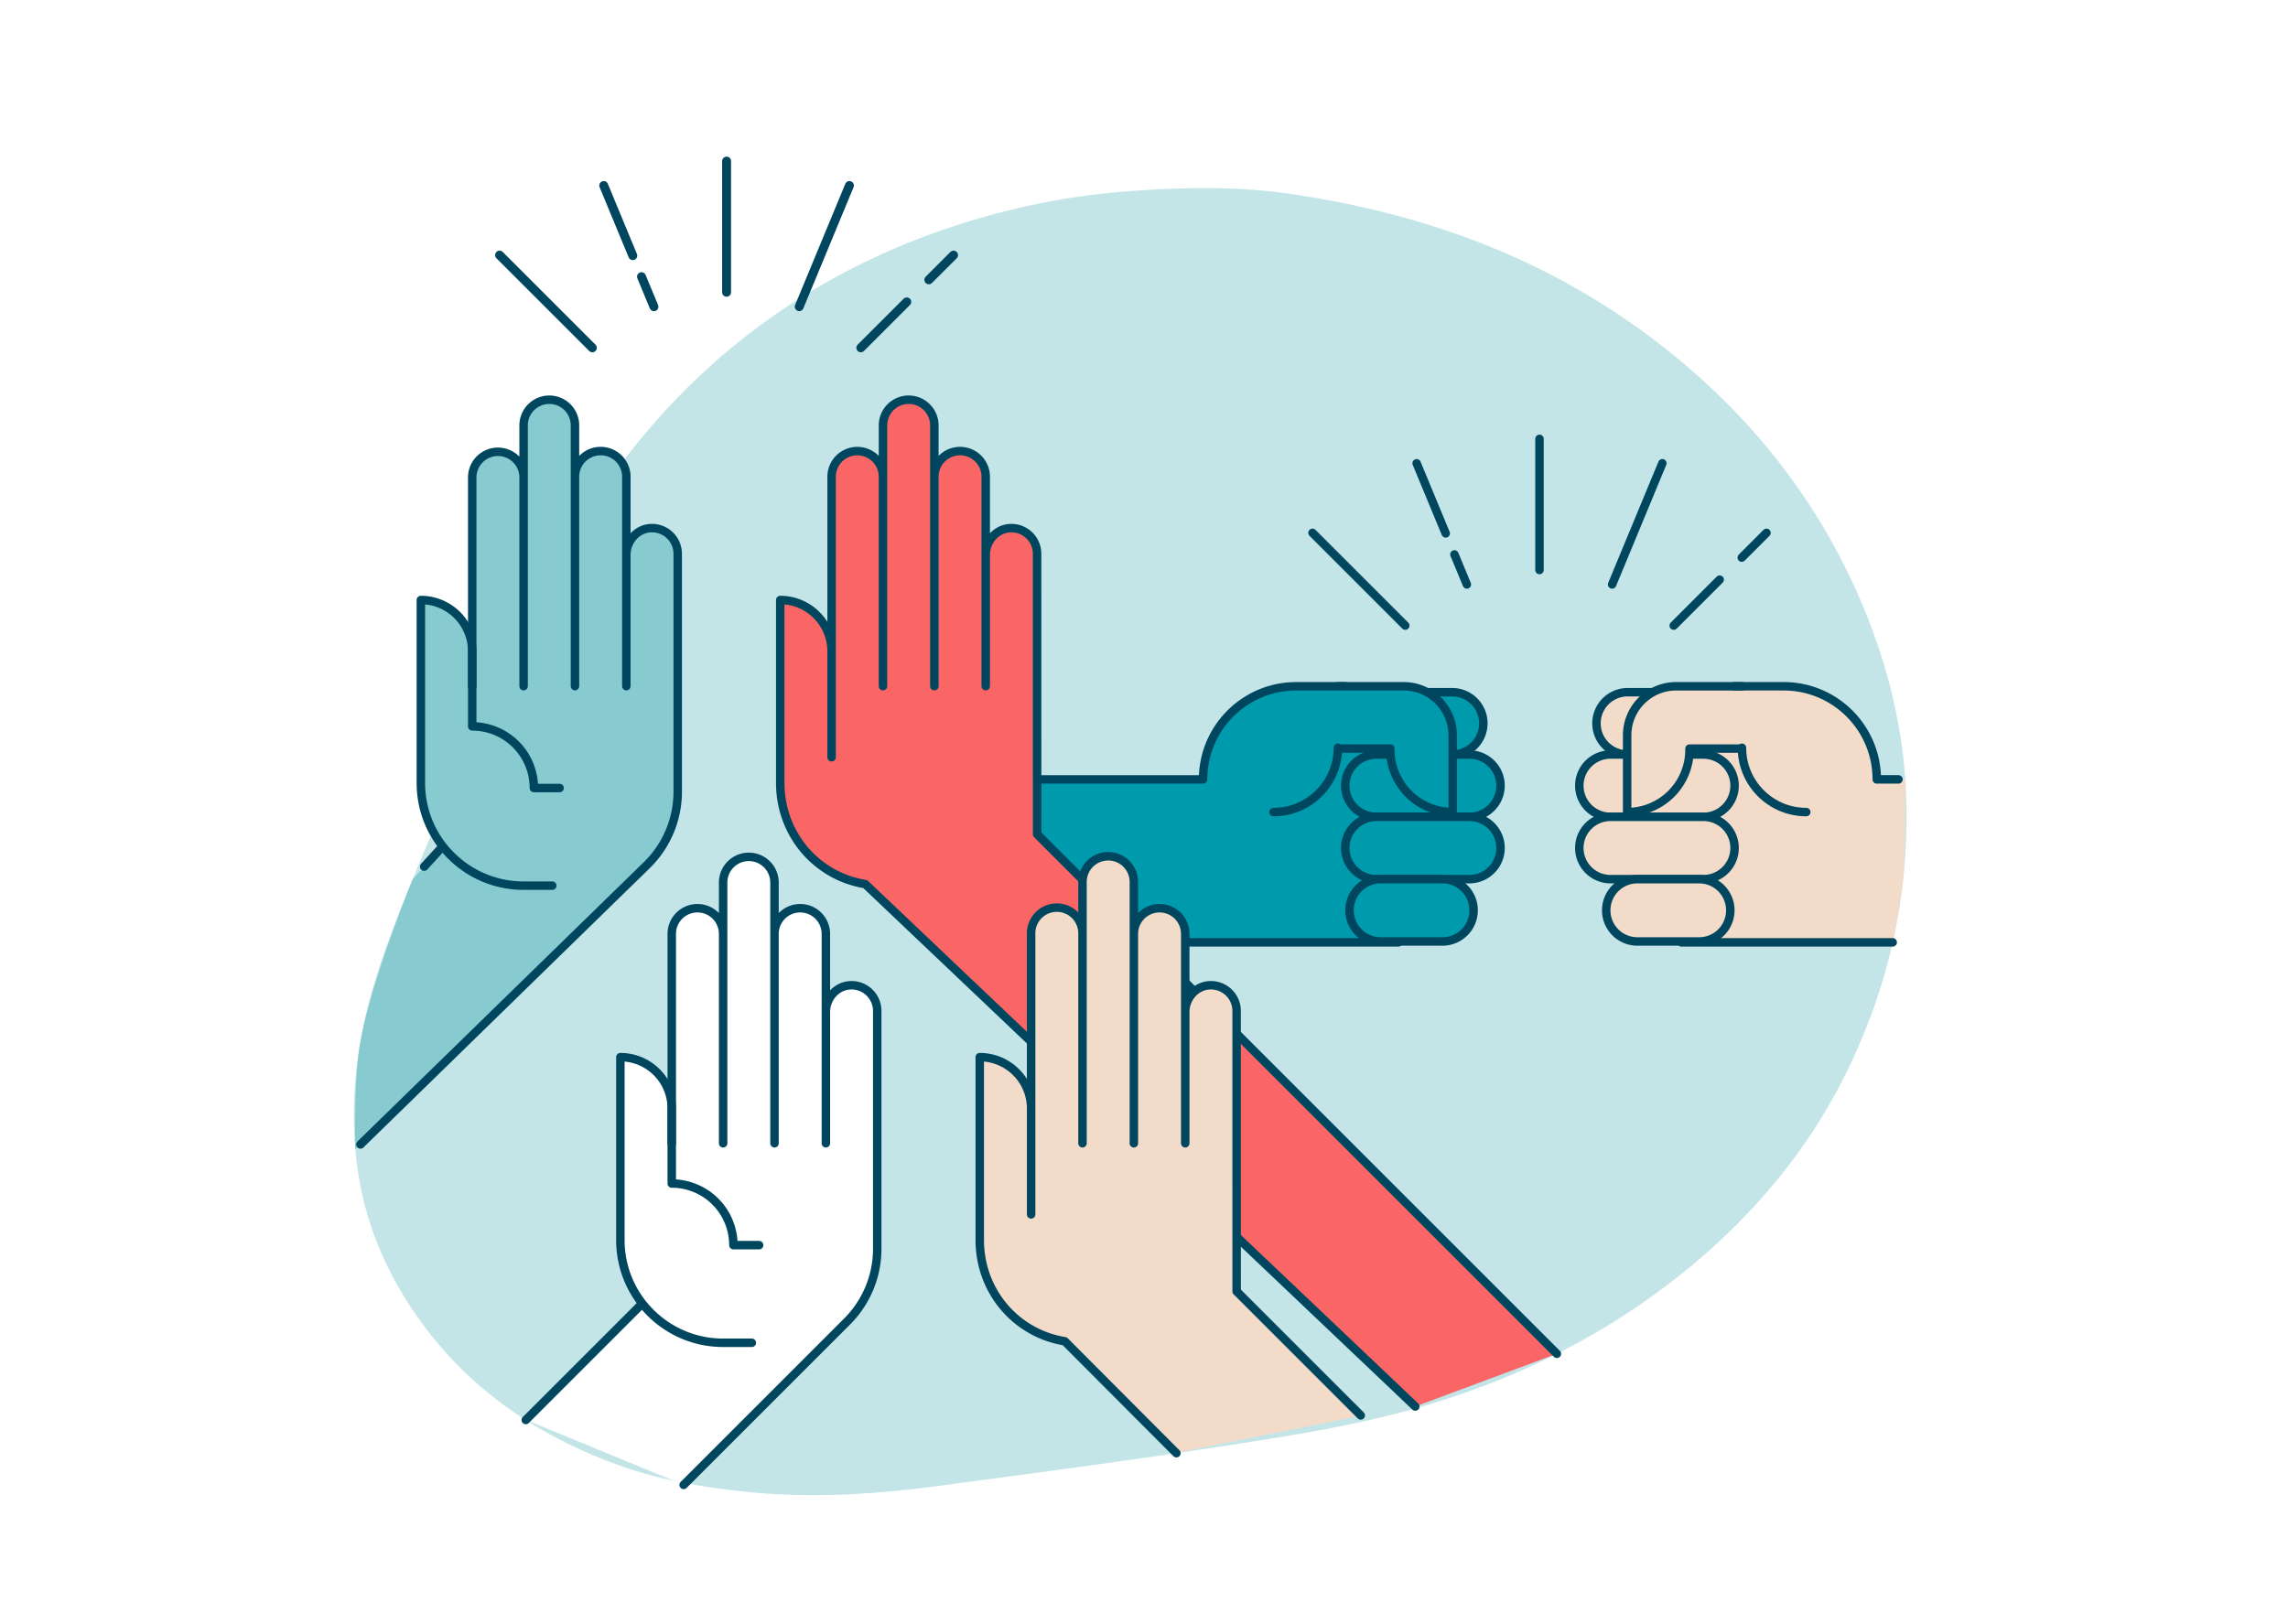 <svg width="338" height="240" viewBox="0 0 338 240" xmlns="http://www.w3.org/2000/svg"><g fill="none" fill-rule="evenodd"><path fill="#FFF" d="M0 240h338V0H0z"/><path d="M109.204 220.327c9.963 1.166 19.818.537 29.61-.772 14.02-1.874 28.044-3.723 42.002-5.877 8.92-1.376 17.907-2.77 26.532-5.076 11.732-3.134 22.705-7.826 32.668-14.311 9.171-5.971 17.05-12.997 23.551-21.228 5.814-7.36 10.108-15.403 13.213-24.085 3.635-10.165 5.154-20.582 4.812-31.2-.282-8.72-2.17-17.366-5.386-25.725-5.815-15.115-15.269-28.287-28.463-39.154a105.669 105.669 0 0 0-28.586-16.83c-9.25-3.644-18.836-6.01-28.628-7.432-7.792-1.133-15.722-.964-23.622-.396-9.428.678-18.479 2.616-27.17 5.574-13.603 4.63-25.454 11.689-35.607 21.01-8.146 7.478-14.548 16.065-20.188 25.114-2.569 4.125-4.225 8.717-6.29 13.099-2.88 6.107-5.817 12.195-8.61 18.335-2.605 5.72-5.157 11.465-7.544 17.264-3.023 7.348-6.027 14.699-7.703 22.465-1.583 7.336-2.016 14.724-.895 22.144 1.144 7.578 4.103 14.696 8.711 21.272 7.22 10.308 17.29 17.495 29.813 22.006 5.731 2.065 11.708 3.145 17.78 3.803" fill="#C3E5E8"/><path d="M227.425 84.231V64.848" stroke="#00465F" stroke-width="1.25" stroke-linecap="round" stroke-linejoin="round" stroke-dasharray="27.641,4.607,18.427,2.303,9.214,0.921"/><path d="M216.695 86.366l-7.418-17.908" stroke="#00465F" stroke-width="1.25" stroke-linecap="round" stroke-linejoin="round" stroke-dasharray="4.803,3.362,18.427,2.303,9.214,0.921"/><path d="M207.597 92.445L193.89 78.739m44.266 7.627l7.418-17.908" stroke="#00465F" stroke-width="1.25" stroke-linecap="round" stroke-linejoin="round" stroke-dasharray="27.641,4.607,18.427,2.303,9.214,0.921"/><path d="M247.254 92.445l13.706-13.706" stroke="#00465F" stroke-width="1.25" stroke-linecap="round" stroke-linejoin="round" stroke-dasharray="9.605,4.607,18.427,2.303,9.214,0.921"/><path d="M198.73 101.411h-7.245c-7.6 0-13.76 6.161-13.76 13.76H149.59v24.08h56.994l.336-28.545" fill="#009AAD"/><path d="M198.73 101.411h-7.245c-7.6 0-13.76 6.161-13.76 13.76H149.59v24.08h56.994l.336-28.545" stroke="#00465F" stroke-width="1.25" stroke-linecap="round" stroke-linejoin="round"/><path d="M201.017 106.892a4.604 4.604 0 0 0 4.604 4.604h8.906a4.604 4.604 0 1 0 0-9.208h-8.906a4.604 4.604 0 0 0-4.604 4.604" fill="#009AAD"/><path d="M201.017 106.892h0a4.604 4.604 0 0 0 4.604 4.604h8.906a4.604 4.604 0 1 0 0-9.208h-8.906a4.604 4.604 0 0 0-4.604 4.604z" stroke="#00465F" stroke-width="1.25" stroke-linecap="round" stroke-linejoin="round"/><path d="M198.73 116.1a4.604 4.604 0 0 0 4.604 4.604h13.729a4.604 4.604 0 1 0 0-9.208h-13.73a4.604 4.604 0 0 0-4.603 4.604" fill="#009AAD"/><path d="M198.73 116.1h0a4.604 4.604 0 0 0 4.604 4.604h13.729a4.604 4.604 0 1 0 0-9.208h-13.73a4.604 4.604 0 0 0-4.603 4.604z" stroke="#00465F" stroke-width="1.25" stroke-linecap="round" stroke-linejoin="round"/><path d="M198.73 125.309a4.604 4.604 0 0 0 4.604 4.604h13.729a4.604 4.604 0 1 0 0-9.208h-13.73a4.604 4.604 0 0 0-4.603 4.604" fill="#009AAD"/><path d="M198.73 125.309h0a4.604 4.604 0 0 0 4.604 4.604h13.729a4.604 4.604 0 1 0 0-9.208h-13.73a4.604 4.604 0 0 0-4.603 4.604z" stroke="#00465F" stroke-width="1.25" stroke-linecap="round" stroke-linejoin="round"/><path d="M199.362 134.518a4.605 4.605 0 0 0 4.604 4.604h9.218a4.605 4.605 0 0 0 0-9.208h-9.218a4.604 4.604 0 0 0-4.604 4.604" fill="#009AAD"/><path d="M199.362 134.518h0a4.605 4.605 0 0 0 4.604 4.604h9.218a4.605 4.605 0 0 0 0-9.208h-9.218a4.604 4.604 0 0 0-4.604 4.604z" stroke="#00465F" stroke-width="1.25" stroke-linecap="round" stroke-linejoin="round"/><path d="M197.644 101.411h9.712a7.246 7.246 0 0 1 7.246 7.246v11.344a9.209 9.209 0 0 1-9.21-9.209v-.172h-7.378" fill="#009AAD"/><path d="M197.644 101.411h9.712a7.246 7.246 0 0 1 7.246 7.246v11.344a9.209 9.209 0 0 1-9.21-9.209v-.172h-7.378" stroke="#00465F" stroke-width="1.25" stroke-linecap="round" stroke-linejoin="round"/><path d="M197.644 110.496c0 5.249-4.256 9.504-9.505 9.504" fill="#009AAD"/><path d="M197.644 110.496c0 5.249-4.256 9.504-9.505 9.504" stroke="#00465F" stroke-width="1.25" stroke-linecap="round" stroke-linejoin="round" stroke-dasharray="20.851,3.475,13.901,1.738,6.95,0.695"/><path d="M256.245 101.411h7.246c7.6 0 13.76 6.161 13.76 13.76h4.204s.087 9.922-.21 13.792c-.299 3.87-1.643 10.287-1.643 10.287h-31.21l-.337-28.544" fill="#F2DCC9"/><path d="M253.96 106.892a4.604 4.604 0 0 1-4.605 4.604h-8.907a4.603 4.603 0 0 1 0-9.208h8.907a4.604 4.604 0 0 1 4.604 4.604" fill="#F2DCC9"/><path d="M253.96 106.892h0a4.604 4.604 0 0 1-4.605 4.604h-8.907a4.603 4.603 0 0 1 0-9.208h8.907a4.604 4.604 0 0 1 4.604 4.604z" stroke="#00465F" stroke-width="1.25" stroke-linecap="round" stroke-linejoin="round"/><path d="M256.245 116.1a4.604 4.604 0 0 1-4.604 4.604h-13.728a4.604 4.604 0 1 1 0-9.208h13.728a4.604 4.604 0 0 1 4.604 4.604" fill="#F2DCC9"/><path d="M256.245 116.1h0a4.604 4.604 0 0 1-4.604 4.604h-13.728a4.604 4.604 0 1 1 0-9.208h13.728a4.604 4.604 0 0 1 4.604 4.604z" stroke="#00465F" stroke-width="1.25" stroke-linecap="round" stroke-linejoin="round"/><path d="M256.245 125.309a4.604 4.604 0 0 1-4.604 4.604h-13.728a4.604 4.604 0 1 1 0-9.208h13.728a4.604 4.604 0 0 1 4.604 4.604" fill="#F2DCC9"/><path d="M256.245 125.309h0a4.604 4.604 0 0 1-4.604 4.604h-13.728a4.604 4.604 0 1 1 0-9.208h13.728a4.604 4.604 0 0 1 4.604 4.604z" stroke="#00465F" stroke-width="1.25" stroke-linecap="round" stroke-linejoin="round"/><path d="M255.614 134.518a4.605 4.605 0 0 1-4.603 4.604h-9.219a4.605 4.605 0 0 1 0-9.208h9.219a4.604 4.604 0 0 1 4.603 4.604" fill="#F2DCC9"/><path d="M255.614 134.518h0a4.605 4.605 0 0 1-4.603 4.604h-9.219a4.605 4.605 0 0 1 0-9.208h9.219a4.604 4.604 0 0 1 4.603 4.604z" stroke="#00465F" stroke-width="1.25" stroke-linecap="round" stroke-linejoin="round"/><path d="M257.332 101.411h-9.712a7.246 7.246 0 0 0-7.246 7.246v11.344a9.209 9.209 0 0 0 9.21-9.209v-.172h7.378" fill="#F2DCC9"/><path d="M257.332 101.411h-9.712a7.246 7.246 0 0 0-7.246 7.246v11.344a9.209 9.209 0 0 0 9.21-9.209v-.172h7.378" stroke="#00465F" stroke-width="1.25" stroke-linecap="round" stroke-linejoin="round"/><path d="M257.332 110.496c0 5.249 4.256 9.504 9.504 9.504" fill="#F2DCC9"/><path d="M257.332 110.496c0 5.249 4.256 9.504 9.504 9.504" stroke="#00465F" stroke-width="1.25" stroke-linecap="round" stroke-linejoin="round"/><path d="M107.336 43.187V23.804" stroke="#00465F" stroke-width="1.316" stroke-linecap="round" stroke-linejoin="round" stroke-dasharray="27.641,4.607,18.427,2.303,9.214,0.921"/><path d="M96.605 45.322l-7.418-17.908" stroke="#00465F" stroke-width="1.316" stroke-linecap="round" stroke-linejoin="round" stroke-dasharray="4.803,3.362,18.427,2.303,9.214,0.921"/><path d="M87.507 51.4L73.801 37.696m44.266 7.626l7.418-17.908" stroke="#00465F" stroke-width="1.316" stroke-linecap="round" stroke-linejoin="round" stroke-dasharray="27.641,4.607,18.427,2.303,9.214,0.921"/><path d="M127.164 51.4l13.706-13.705" stroke="#00465F" stroke-width="1.316" stroke-linecap="round" stroke-linejoin="round" stroke-dasharray="9.605,4.607,18.427,2.303,9.214,0.921"/><path d="M52.496 169.852l43.176-42.131a15.18 15.18 0 0 0 4.446-10.732V81.835a3.795 3.795 0 0 0-4.168-3.776c-1.973.188-3.422 1.958-3.422 3.939v19.394-30.94a3.794 3.794 0 1 0-7.589 0v30.94-38.53a3.795 3.795 0 1 0-7.589 0v38.53-30.94a3.795 3.795 0 1 0-7.588 0v36.886-11.083a7.59 7.59 0 0 0-7.59-7.59v27.03c0 3.512 1.193 6.746 3.196 9.318l-.13.229-4.264 4.672s-6.385 15.448-7.848 24.714c-.929 5.882-.63 15.224-.63 15.224" fill="#87CBD1"/><path d="M82.668 116.445h-3.8a9.106 9.106 0 0 0-9.106-9.107V96.254a7.59 7.59 0 0 0-7.59-7.589v27.03c0 8.383 6.796 15.179 15.18 15.179h4.24" stroke="#00465F" stroke-width="1.25" stroke-linecap="round" stroke-linejoin="round"/><path d="M62.663 128.063l2.575-2.821" fill="#FF5760"/><path d="M62.663 128.063l2.575-2.821m-11.986 43.872l42.42-41.394a15.175 15.175 0 0 0 4.446-10.732V81.835a3.795 3.795 0 0 0-4.168-3.777c-1.972.188-3.422 1.958-3.422 3.94v19.393-30.94a3.794 3.794 0 1 0-7.589 0v30.94-38.529a3.794 3.794 0 1 0-7.588 0v38.53-30.94a3.796 3.796 0 0 0-7.589 0v30.94" stroke="#00465F" stroke-width="1.25" stroke-linecap="round" stroke-linejoin="round"/><path d="M229.99 200.05l-76.779-76.775-.003-41.44a3.796 3.796 0 0 0-4.167-3.776c-1.973.188-3.421 1.957-3.421 3.94v19.392-30.94a3.795 3.795 0 1 0-7.59 0v30.94-38.529a3.794 3.794 0 1 0-7.589 0v38.53-30.94a3.795 3.795 0 1 0-7.59 0V111.9 96.253a7.589 7.589 0 0 0-7.588-7.589v27.03c0 7.55 5.335 13.782 12.557 14.951l81.255 77.194" fill="#FA6666"/><path d="M229.99 200.05l-76.779-76.775-.003-41.44a3.796 3.796 0 0 0-4.167-3.776c-1.973.188-3.421 1.957-3.421 3.94v19.392-30.94a3.795 3.795 0 1 0-7.59 0v30.94-38.529a3.794 3.794 0 1 0-7.589 0v38.53-30.94a3.795 3.795 0 1 0-7.59 0V111.9 96.253a7.589 7.589 0 0 0-7.588-7.589v27.03c0 7.55 5.335 13.782 12.557 14.951l81.255 77.194" stroke="#00465F" stroke-width="1.25" stroke-linecap="round" stroke-linejoin="round"/><path fill="#FFF" d="M100.975 219.402l.486-.579.66-.408.418-.652.555-.515.55-.524.56-.513.63-.441.38-.689.599-.473.548-.52.467-.602.536-.533.598-.472.533-.539.62-.453.51-.565.556-.516.375-.696.575-.498.508-.562.646-.428.476-.594.604-.471.557-.514.52-.549.526-.54.42-.647.676-.391.407-.664.508-.566.583-.494.625-.45.462-.61.47-.604.578-.502.566-.511.51-.567.588-.479.45-.625.634-.447.499-.58.604-.481.53-.557.523-.565.636-.454.403-.648.46-.584.52-.537.5-.564.366-.654.398-.636.344-.666.092-.774.503-.604.074-.762.318-.686.206-.722.053-.751.126-.738.065-.747-.138-.749.098-.759.085-.76-.134-.76-.054-.761.2-.763-.24-.764.118-.764.086-.763-.09-.762-.105-.761.19-.762.02-.761-.206-.761.12-.762.019-.763-.145-.764.173-.765-.195-.765.237-.763-.096-.762.064-.763.007-.764-.066-.764-.14-.766.232-.764-.013-.764-.002-.765-.055-.765.018-.759-.15-.761.128-.764-.153-.767.23-.764-.114-.762-.07-.764-.022-.768.134-.766.046-.766-.206-.768.062-.767.01-.767.154-.765-.123-.77.09-.77.025-.773-.227-.773.167-.812-.256-.775-.424-.694-.58-.563-.648-.465-.75-.26-.746-.328-.807.1-.67.254-.691.17-.607.385-.427.574-.556.484-.31.661.013.741-.26.691.05.744-.047.744.167.744-.184.746.037.745.084.744.005.744.079.746-.085.74-.114.741.04.745.13.746-.064.744.048.743.006.745v.747l-.146.746.01.746-.01.749.066.747.138.747-.097.746.033.749-.176.751.11.752-.02.753-.063-.754.22-.754-.227-.753.022-.752-.001-.752.182-.751-.175-.751.169-.752-.137-.751.156-.753-.223-.754-.023-.756.24-.754.009-.753-.197-.753-.028-.753.037-.753.136-.755-.06-.756-.033-.754.132-.754-.212-.754.13-.756-.155-.749.124-.751-.114-.754.006-.756.118-.754-.117-.753.04-.754.178-.757-.038-.756-.047-.756.11-.758-.098-.758-.135-.756.218-.755-.01-.76.004-.76-.036-.763-.131-.762-.015-.741-.336-.662-.21-.72-.543-.511-.463-.615-.765-.144-.652-.393-.754.033-.725.104-.77.043-.674.36-.575.502-.484.587-.371.665-.082.759-.151.733.056.753.049.755v.753l.049.752-.036.752-.058.751-.148.751.068.751-.041.752-.005.753.063.754.056.755-.11.754.154.754-.013.753-.084.752.078.754-.118.755.053.755-.034.755.185.753-.16.755-.034.755.129.749.006.751-.05.755.046.756-.025.753.04.753-.027.755-.094.757-.062.756-.023.756.078.758-.041.757.144.757.054.755-.071.759-.073.761.096.762v.763l-.167-.75.15-.751-.113-.75.007-.75-.066-.751.134-.751.12-.751-.193-.753.038-.753-.07-.754.002-.756.155-.756.033-.755-.134-.754-.048-.753.088-.753.016-.753.023-.753-.118-.754.065-.755.044-.756-.131-.756.158-.757.07-.755-.225-.754.056-.755-.037-.755.118-.757-.131-.757.105-.756.064-.756.009-.756.033-.758-.07-.751-.133-.752-.033-.756.219-.758-.077-.756.013-.755.075-.756-.168-.759-.066-.758.124-.757.119-.761-.095-.758.07-.759.018-.757-.108-.761-.064-.762.17-.765-.153-.764-.11-.725-.117-.735-.267-.716-.604-.476-.533-.518-.635-.41-.75-.105-.733-.096-.765-.064-.655.418-.712.237-.567.492-.356.657-.513.563-.27.715.062.763-.052.75-.03.751-.054.75.033.75.203.751-.134.751-.08.751.165.753.028.752-.197.755-.022.756.152.756-.137.754.18.754-.134.754.147.753-.123.753.13.753-.175.753-.03.755-.015.756.082.757.077.756.052.755-.16.755.19.755-.052.755-.176.756.104.758.017.756.004.756-.034.756-.085.757.085.751.08.753-.09.756.076.758-.16.756.006.754.21.756-.007.76-.182.757.094.758.078.76-.001.759-.118.758.058.758-.001.761.005.762.019.764-.022.765-.035-.754-.026-.754-.041-.753.087-.752.073-.752-.17-.751.079-.751.084-.752.024-.751-.018-.753-.055-.754.079-.756-.101-.754-.071-.753.057-.753.002-.753.117-.753-.137-.755.083-.756-.134-.754.012-.754.029-.754.085-.756-.052-.749.089-.751.015-.754-.146-.756-.076-.754.029-.753.115-.754-.09-.757.139-.756-.002-.756.014-.758-.085-.758.05-.756-.154-.755.16-.76-.153-.76.203-.763-.148-.762-.07-.732-.234-.695-.25-.709-.523-.536-.57-.473-.647-.365-.71-.236-.744-.033-.758-.028-.72.244-.617.428-.503.538-.57.481-.382.645-.102.745-.167.726.044.753-.064.755.087.753-.104.752.005.752.17.751.002.751-.11.751.013.752.062.753-.05.754.06.755-.08.754-.111.754.109.753.114.752-.144.754.123.755-.22.755.002.755.027.753-.041.755.004.755.048.749.155.751-.078.755-.128.756.182.753.067.753-.053.755.005.757-.122.756.107.756-.107.758-.038.757-.028.757.025.755.197.759-.168.761.157.762-.035.763-.087.743-.09.741.129.741-.127.739.066.744.016.745.009.746-.097.747.12-.738.013-.736.105-.734-.206-.736.02-.739-.02-.738.066-.737-.087-.74v-.739l.007-.738.01-.737.114-.741.074-.742-.176-.744-.016-.744.153-.754-.077-.752-.245-.716-.222-.721-.413-.633-.33-.675-.506-.553-.563-.486-.498-.55-.564-.489-.663-.341-.63-.414-.757-.091-.692-.289-.736-.139-.75.029-.1-.016.156.748.065.747-.175.747.016.748-.008.749-.058.75.09.751-.105.75.216.749-.13.749.148.749-.084.75.07.75.018.752-.19.75.068.75-.052.75-.066.752.009.745.096.747.037.75.109.752-.134.75-.048.749.03.75.036.753.038.752-.06.752-.035.754.123.753-.174.752.046.752-.077.755.065.756-.027.759.218.758-.2.777.238.756.045.769.146.756.02.789.406.687.072.791.462.646.199.757.294.722.54.579.36.686.437.606-.017.282-.675.397-.462.6-.574.492-.491.572-.517.545-.487.574-.61.452-.514.548-.516.547-.446.619-.561.5-.664.395-.54.516-.48.577-.512.545-.527.534-.47.594-.558.511-.522.542-.49.574-.65.414-.503.567-.475.591-.665.402-.48.579-.407.658-.584.486-.532.537-.541.534-.567.509-.5.581-.628.451"/><path d="M112.143 183.996h-3.8a9.107 9.107 0 0 0-9.107-9.107v-11.083a7.59 7.59 0 0 0-7.59-7.59v27.03c0 8.383 6.797 15.179 15.18 15.179h4.24" stroke="#00465F" stroke-width="1.25" stroke-linecap="round" stroke-linejoin="round"/><path d="M94.713 192.793l-17.04 17.04" fill="#FF5760"/><path d="M94.713 192.793l-17.04 17.04m21.563-40.89v-30.94a3.795 3.795 0 1 1 7.59 0v30.94-38.529a3.794 3.794 0 1 1 7.589 0v38.529-30.94a3.794 3.794 0 1 1 7.589 0v30.94-19.394c0-1.981 1.449-3.751 3.42-3.939a3.794 3.794 0 0 1 4.168 3.776v35.154c0 4.026-1.598 7.886-4.445 10.732l-24.15 24.151" stroke="#00465F" stroke-width="1.25" stroke-linecap="round" stroke-linejoin="round"/><path fill="#F2DCC9" d="M200.957 209.216l-.466-.606-.598-.475-.396-.68-.649-.428-.563-.515-.42-.656-.64-.436-.598-.477-.366-.71-.704-.371-.425-.654-.559-.52-.457-.617-.57-.501-.604-.468-.464-.606-.573-.499-.513-.559-.526-.551-.694-.388-.412-.666-.633-.442-.435-.645-.612-.47-.47-.613-.664-.416-.45-.619-.538-.542-.609-.475-.473-.61-.592-.498-.416-.673-.693-.4-.406-.638.027-.716-.137-.75.018-.75.064-.75.073-.748-.063-.749-.069-.748-.017-.748.032-.75.054-.749-.155-.75-.042-.75.256-.751-.169-.752.135-.754-.22-.756.237-.751-.227-.754.07-.75.062-.752-.026-.751.11-.751-.022-.752-.005-.754-.058-.755-.048-.754.081-.755-.065-.752.131-.754-.056-.752-.183-.754.252-.755-.16-.756.04-.755-.057-.754.086-.754.026-.756.062-.749-.06-.75.036-.755-.11-.757-.092-.752.111-.754.107-.755-.24-.757.254-.756-.177-.756.06-.758-.1-.757.06-.756-.018-.756.093-.76-.16-.76.175-.763-.11-.762-.025-.79-.213-.768-.515-.608-.532-.553-.57-.53-.662-.478-.8-.161-.814-.004-.688.26-.702.19-.487.553-.556.436-.342.619-.454.572-.052.726-.2.698.086.743-.008.744-.103.745.156.746.032.746-.159.744.166.744-.23.745.175.74-.172.742.028.744.192.746-.197.743.114.744-.076.744-.049.749.243.745-.096.746-.16.748.09.749.111.746-.154.745.023.75-.058.75.143.753.011.754-.039-.754-.126-.755.095-.754.065-.752-.002-.75.022-.752-.09-.751.043-.751-.084-.752-.023-.754.198-.754-.059-.754-.04-.755.112-.752-.1-.754.026-.752-.09-.755.133-.754-.15-.756.158-.754-.172-.754.038-.754-.07-.756-.009-.749.034-.75.122-.755v-.755l-.147-.755.131-.752-.113-.754-.02-.758.246-.756-.005-.756-.008-.758-.167-.757-.028-.757.106-.755.052-.76-.185-.76.074-.762-.023-.762-.035-.737-.3-.674-.236-.706-.512-.538-.588-.44-.608-.425-.732-.133-.726-.125-.762-.048-.687.328-.692.293-.592.472-.37.659-.459.599-.235.719-.064.756.051.752-.079.755.031.752.08.752-.06.753-.064.75.01.751.027.752.048.753.017.752-.045.754.141.756-.055.754.007.752-.076.754.102.752.03.754-.08.755-.06.756.063.754.076.754.033.754-.183.756.177.749-.166.75.155.754.01.757-.18.754.022.752.08.754-.102.758-.048.755.05.756-.075.76.205.757-.155.756-.01.756.034.758.14.76.01.763-.217.763.088-.75.083-.75.012-.75.03-.752.037-.75-.064-.75-.154-.752.154-.752-.106-.754.04-.754.101-.756.026-.756-.069-.755.033-.754-.012-.753.022-.752-.166-.754-.064-.754.187-.754-.082-.754-.009-.756.08-.756-.002-.756.06-.756-.032-.755-.156-.754.106-.756-.147-.757.1-.757.058-.756-.089-.756.104-.756.065-.756-.22-.751.041-.754.13-.756-.153-.757-.035-.756.021-.755.08-.756.135-.76-.002-.756-.139-.758-.057-.76.147-.76-.118-.758.035-.757.141-.762-.005-.762-.187-.763.18-.766-.14-.748-.236-.712-.398-.63-.517-.52-.497-.552-.642-.386-.72-.22-.75.064-.75-.062-.666.352-.73.205-.512.553-.59.487-.37.672-.018.774-.048.724-.158.75.125.75-.107.75.13.752-.192.75.22.75-.038.752.023.752-.042.754-.027.754-.047.756-.009.756-.087.755.031.754.04.752-.077.754.1.752-.102.755.135.752.036.756-.104.756-.066.756.208.756-.077.756.015.754.018.755-.182.756.123.756.004.757-.129.757.126.755.112.756-.076.758-.082.75.051.752.074.756-.04.76.05.755-.16.755.07.756-.064.76-.066.756.041.758.014.76.146.76.04.757-.092.757-.092.763.134.762-.066.764.103.764-.212-.754.203-.754-.127-.754-.043-.752.112-.75.02-.752-.066-.751.018-.751.08-.752-.02-.754-.146-.754-.04-.754.134-.755.01-.752-.063-.754.032-.752-.042-.755.141-.754-.05-.756.001-.754.03-.754-.09-.754.002-.756v-.749l.081-.75-.143-.755.205-.755-.175-.755-.055-.752.038-.754.147-.758.01-.756-.085-.756-.056-.758.098-.757-.178-.757.162-.755-.04-.76-.004-.76.005-.762-.027-.762.008-.75-.252-.707-.457-.588-.416-.599-.574-.455-.645-.339-.696-.218-.728-.11-.756-.036-.692.304-.596.439-.617.397-.398.617-.465.584-.148.73-.246.73.11.754.08.754.012.752-.18.752v.753l.135.75-.064.751.023.752-.086.753.167.752-.196.754.08.756.042.754.046.752-.119.754.151.752-.17.754.046.755.125.756-.092.754.064.754-.048.754.047.756-.012.749.004.75.01.754-.072.757.062.754-.05.752-.006.754.066.758-.179.755.088.756.063.76.001.757-.057.756-.028.756.182.758-.094.76-.156.763.031.763.217.747-.209.746.096.748-.065.75.105.75.03.749-.033.752-.025.75-.146.75.143.749.1.751-.218.755.071.756.148.756-.226-.744.014-.743.127-.745-.125-.738-.005-.74.185-.742-.02-.746-.164-.743.041-.743.047-.743.063-.746-.034-.744-.078-.745.034-.748.118-.745.03-.746-.056-.744-.113-.75.163-.748-.056-.751-.123-.752-.06-.736.085-.766-.319-.692-.163-.736-.452-.61-.296-.685-.54-.522-.506-.53-.52-.52-.578-.458-.579-.48-.703-.257-.695-.264-.717-.202-.75.025-.735-.196.128.04-.188.747.11.748-.006.746-.053.749.124.748-.164.75.111.751-.095.75.147.75-.23.749.073.748-.04.75.101.75.091.751-.16.751-.068.75.04.75.016.751.102.746-.02.746.062.75-.163.754.193.749-.072.749.03.75.011.754.01.751-.015.751-.196.756.023.752.142.752.02.751-.012.756.014.756-.082.758.141.76-.02.754.08.751-.019.764.2.736.173.734.041.776.312.7.277.708.254.72.348.678.332.688.55.553.314.709.527.553.601.482.52.547.502.57.552.523.643.406.558.532.676.357.691.322.73.222.63.464.753.154.714.261.772.03.671.326.584.46.592.474.492.573.477.585.573.488.53.531.552.513.575.487.384.68.531.53.677.382.515.544.41.647.536.522.568.492.54.525.57.499.557.507.394.67.536.529.594.476.477.59.595.474.596.46.387.678.63.444.606.462.465.61.56.518.482.597.625.454"/><path d="M201.017 209.157l-18.331-18.33-.004-41.441a3.794 3.794 0 0 0-4.167-3.776c-1.973.188-3.422 1.958-3.422 3.94v19.393-30.94a3.794 3.794 0 1 0-7.59 0v30.94-38.53a3.795 3.795 0 1 0-7.588 0v38.53-30.94a3.795 3.795 0 1 0-7.588 0v41.448-15.645a7.59 7.59 0 0 0-7.59-7.59v27.03c0 7.552 5.336 13.783 12.556 14.952l16.492 16.54m105.818-75.488h-31.211m7.853-37.839h7.246c7.6 0 13.76 6.161 13.76 13.76h3.204" stroke="#00465F" stroke-width="1.25" stroke-linecap="round" stroke-linejoin="round"/></g></svg>